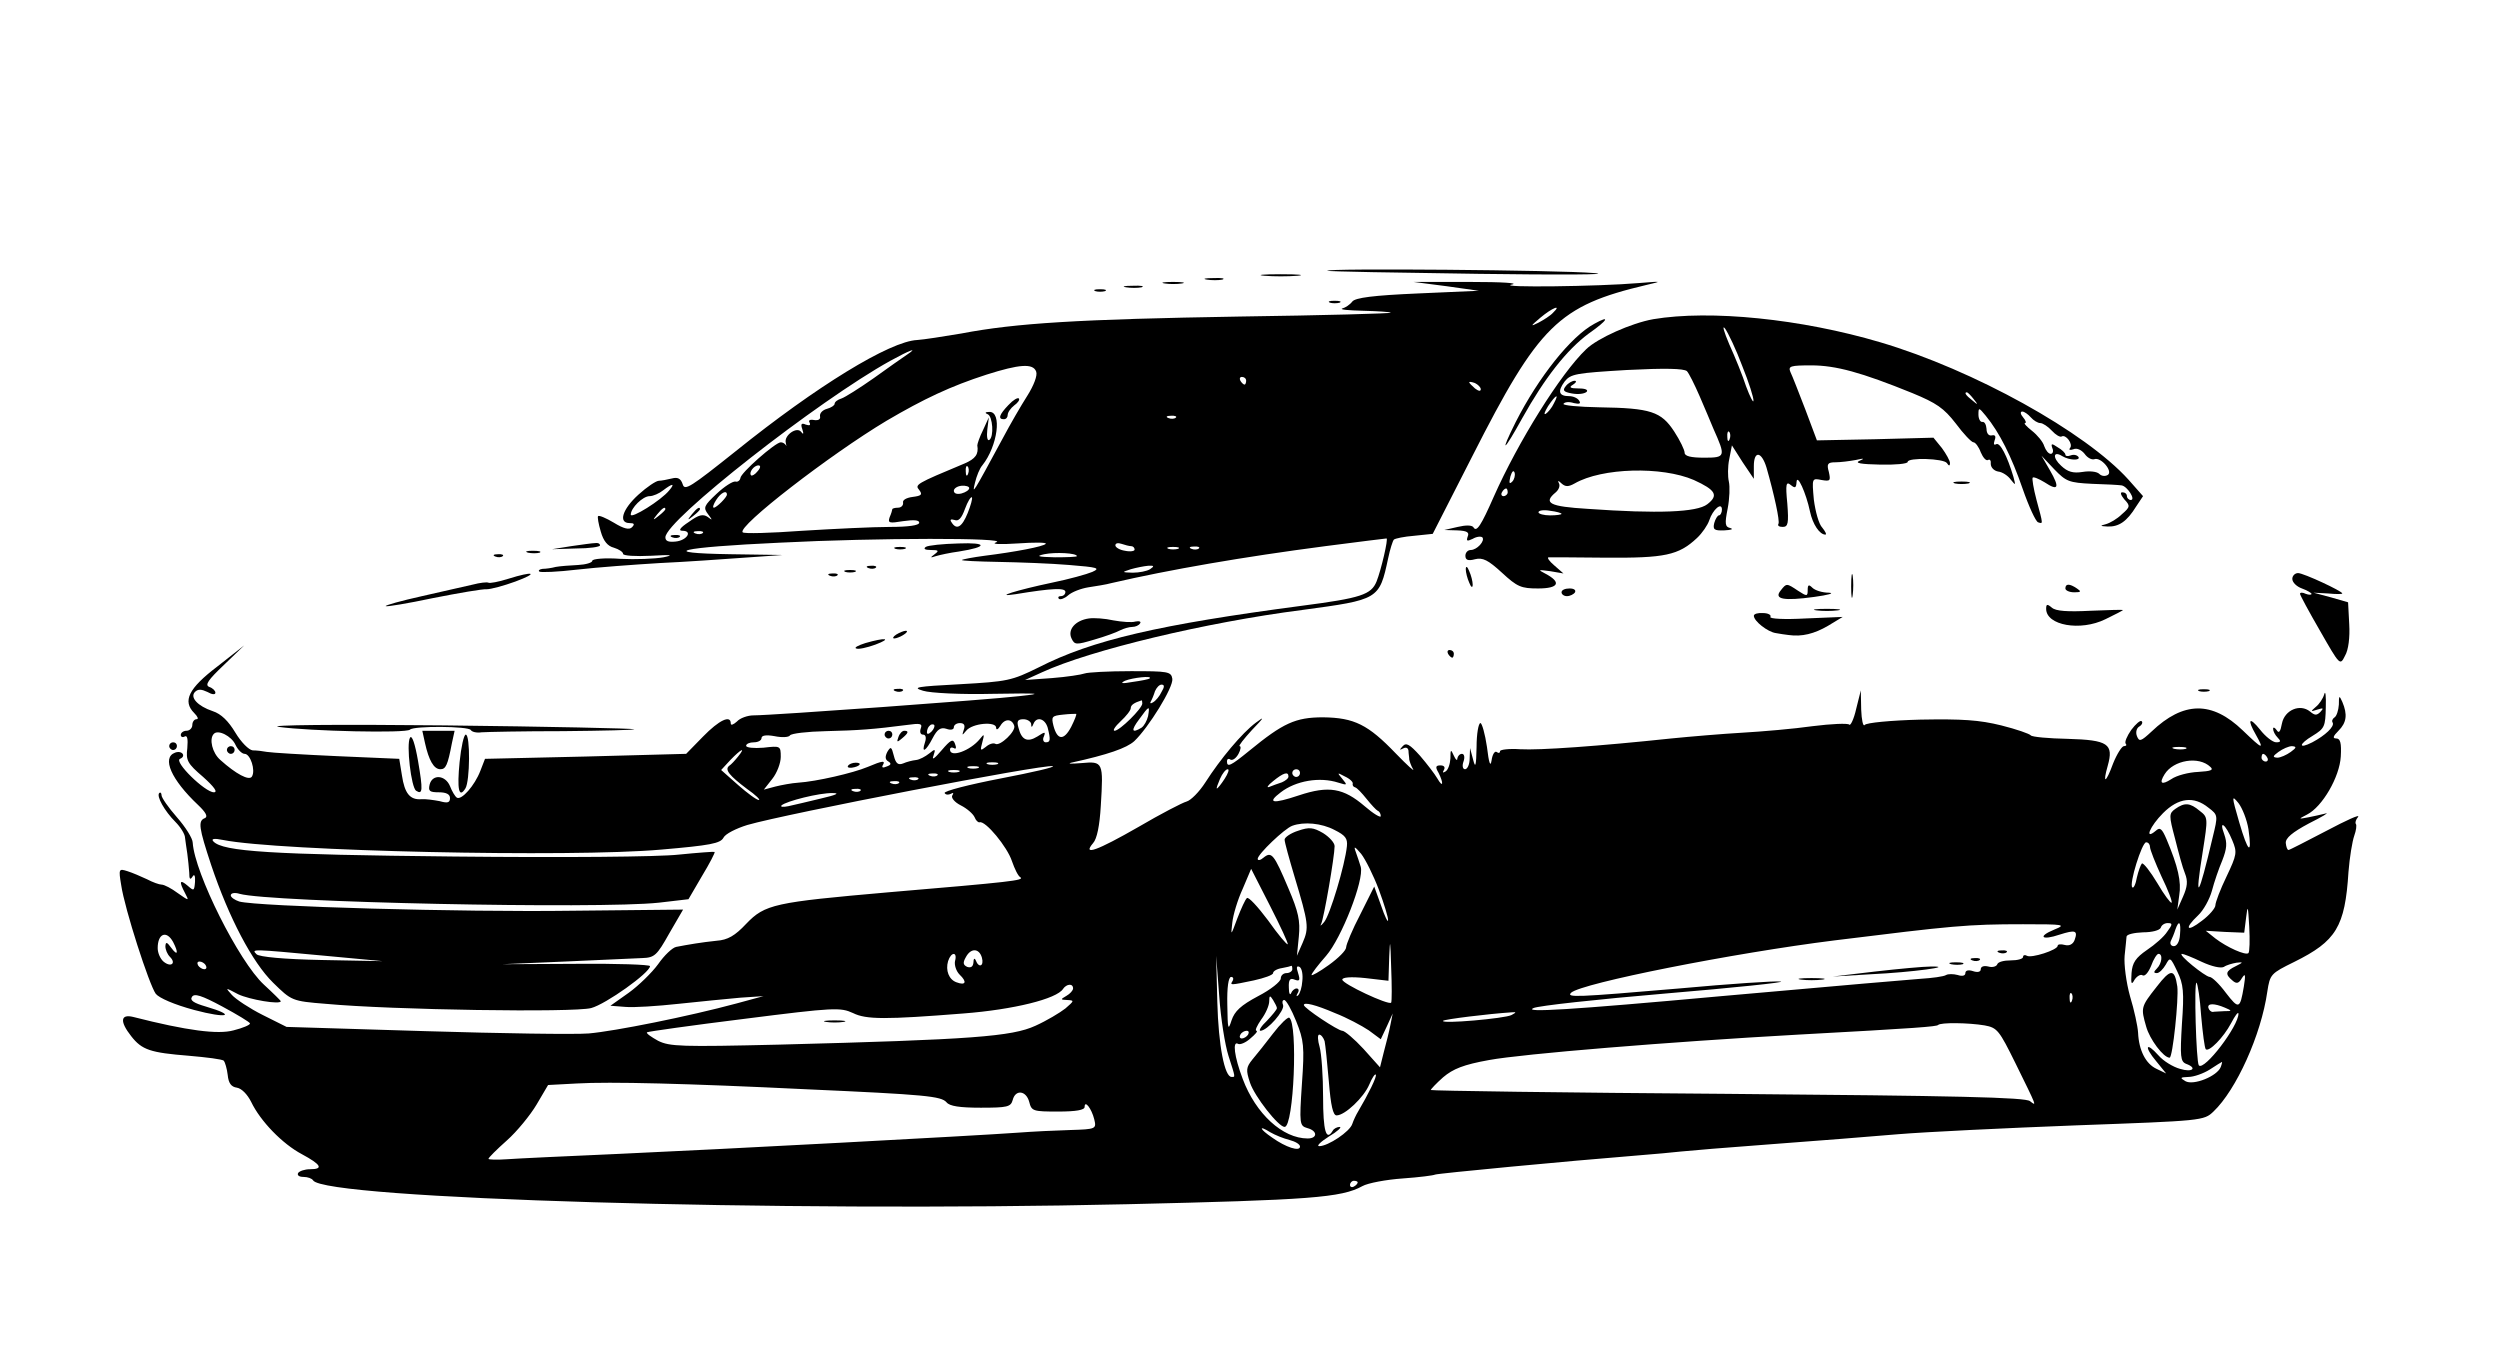 <?xml version="1.0" standalone="no"?>
<!DOCTYPE svg PUBLIC "-//W3C//DTD SVG 20010904//EN"
 "http://www.w3.org/TR/2001/REC-SVG-20010904/DTD/svg10.dtd">
<svg version="1.0" xmlns="http://www.w3.org/2000/svg"
 width="650pt" height="350pt" viewBox="0 0 650 350"
 preserveAspectRatio="xMidYMid meet">

<g transform="translate(0,350) scale(0.1,-0.1)"
fill="#000000" stroke="none">
<path d="M3451 2796 c2 -2 180 -5 394 -8 215 -3 350 -2 300 2 -91 8 -702 13
-694 6z"/>
<path d="M3288 2783 c23 -2 61 -2 85 0 23 2 4 4 -43 4 -47 0 -66 -2 -42 -4z"/>
<path d="M3138 2773 c12 -2 30 -2 40 0 9 3 -1 5 -23 4 -22 0 -30 -2 -17 -4z"/>
<path d="M3028 2763 c12 -2 32 -2 45 0 12 2 2 4 -23 4 -25 0 -35 -2 -22 -4z"/>
<path d="M3760 2756 l85 -12 -159 -7 c-115 -5 -162 -11 -170 -21 -6 -8 -18
-16 -26 -18 -8 -3 16 -5 54 -6 38 -1 70 -3 72 -5 3 -2 -175 -7 -393 -10 -418
-7 -582 -17 -723 -44 -47 -8 -99 -16 -115 -17 -71 -3 -262 -120 -472 -289
-118 -94 -133 -104 -138 -86 -5 15 -13 19 -28 15 -12 -3 -28 -6 -34 -6 -7 0
-31 -16 -53 -36 -42 -38 -53 -74 -23 -74 12 0 14 -3 6 -11 -7 -7 -21 -4 -47
12 -20 12 -39 20 -41 17 -2 -2 1 -20 7 -40 7 -25 18 -38 34 -42 13 -4 24 -11
24 -16 0 -5 32 -7 73 -5 52 3 61 2 32 -4 -22 -4 -73 -6 -112 -4 -40 3 -73 0
-73 -5 0 -5 -17 -10 -37 -11 -21 -1 -47 -3 -58 -5 -11 -3 -26 -5 -34 -5 -8 -1
-12 -4 -9 -7 3 -3 48 -1 99 5 52 6 148 13 214 17 66 3 165 10 220 14 l100 7
-135 2 c-196 3 -134 18 127 30 254 13 600 13 563 1 -14 -5 9 -6 55 -3 44 3 77
3 74 -1 -6 -7 -79 -21 -159 -31 -30 -4 -57 -9 -59 -11 -2 -2 40 -4 95 -5 54
-1 137 -4 184 -8 74 -6 82 -8 60 -18 -14 -6 -61 -19 -105 -28 -90 -19 -155
-39 -95 -30 97 16 130 17 130 6 0 -6 -5 -11 -12 -11 -6 0 -8 -3 -5 -7 4 -3 15
1 24 9 10 9 34 18 53 21 19 3 46 7 60 11 151 35 342 68 556 96 85 11 157 20
159 20 5 0 -14 -82 -26 -112 -14 -34 -40 -43 -194 -63 -371 -49 -545 -89 -684
-160 -71 -35 -81 -37 -205 -44 -113 -6 -126 -8 -96 -17 19 -6 100 -10 180 -8
126 2 135 1 70 -6 -76 -9 -642 -50 -691 -50 -15 0 -35 -7 -43 -16 -9 -8 -16
-11 -16 -5 0 23 -30 9 -72 -34 l-44 -45 -261 -7 -262 -6 -12 -31 c-15 -39 -49
-77 -61 -70 -5 3 -13 17 -18 30 -12 29 -46 32 -53 4 -4 -17 0 -20 24 -20 19 0
29 -5 29 -15 0 -12 -6 -14 -27 -8 -16 3 -37 6 -48 5 -29 -2 -43 15 -50 62 l-7
43 -162 7 c-89 4 -171 9 -182 11 -10 2 -27 4 -37 4 -10 1 -30 21 -45 46 -18
30 -37 49 -59 56 -39 13 -60 36 -46 50 8 8 17 7 32 0 12 -7 21 -8 21 -2 0 5
-7 12 -16 15 -12 5 -3 18 38 57 l53 51 -70 -55 c-75 -57 -91 -90 -60 -121 9
-9 12 -16 6 -16 -6 0 -11 -7 -11 -15 0 -8 -7 -15 -15 -15 -8 0 -15 -5 -15 -11
0 -5 5 -7 10 -4 7 4 9 -6 7 -30 -4 -32 0 -40 41 -75 29 -26 39 -40 28 -40 -23
0 -105 80 -88 87 17 7 5 23 -13 16 -35 -13 -10 -70 60 -136 20 -19 26 -30 18
-34 -19 -7 -16 -25 16 -122 46 -137 107 -253 161 -306 48 -47 49 -48 137 -55
172 -16 645 -23 690 -11 38 10 153 92 153 109 0 4 -87 7 -192 6 l-193 -1 165
7 c91 4 181 8 200 9 32 1 38 7 70 64 l36 62 -291 -3 c-280 -4 -816 11 -863 24
-12 4 -22 11 -22 16 0 6 10 8 23 4 77 -22 932 -40 1090 -23 l77 9 35 60 c20
33 35 62 33 63 -2 1 -43 -2 -93 -7 -52 -6 -301 -8 -585 -5 -479 5 -600 13
-625 39 -7 7 1 9 25 4 145 -29 903 -46 1139 -25 128 11 154 16 162 31 5 10 33
24 62 33 104 30 768 158 794 153 9 -2 -52 -16 -135 -32 -83 -16 -149 -33 -146
-38 3 -5 10 -5 16 -2 7 4 8 2 4 -4 -4 -6 6 -18 22 -26 16 -8 32 -22 36 -31 3
-8 9 -14 13 -13 15 5 72 -64 84 -101 7 -20 16 -39 22 -42 11 -8 -24 -12 -343
-39 -297 -26 -321 -31 -370 -82 -29 -31 -48 -42 -77 -44 -39 -4 -74 -10 -105
-16 -10 -2 -31 -22 -47 -45 -16 -22 -51 -56 -76 -74 l-48 -34 39 -3 c21 -2 83
2 138 8 56 6 128 13 161 16 l60 4 -70 -19 c-126 -34 -316 -72 -384 -78 -36 -3
-228 0 -426 6 l-360 11 -62 31 c-34 17 -70 41 -80 52 -18 20 -18 20 16 2 29
-14 111 -28 111 -18 0 1 -20 21 -44 43 -65 60 -180 290 -185 369 0 11 -19 41
-41 66 -22 25 -40 51 -40 57 0 6 -3 9 -6 6 -8 -8 14 -47 42 -75 13 -13 25 -32
25 -41 1 -9 4 -28 6 -42 2 -14 4 -36 5 -49 0 -16 2 -20 8 -11 5 9 8 4 7 -13
-2 -24 -3 -24 -19 -10 -21 18 -23 11 -7 -19 11 -21 11 -21 -19 0 -16 12 -35
22 -42 22 -6 0 -23 6 -38 14 -15 7 -38 17 -51 21 -22 7 -23 6 -16 -36 9 -62
73 -260 90 -283 9 -11 48 -28 100 -42 86 -23 112 -15 30 9 -31 9 -42 16 -36
25 6 10 25 4 79 -25 39 -21 72 -41 72 -44 0 -4 -19 -12 -43 -18 -40 -11 -120
-1 -261 35 -33 8 -35 -12 -5 -50 28 -36 50 -43 150 -51 46 -4 87 -9 91 -13 3
-4 8 -20 10 -37 2 -21 9 -31 24 -33 12 -2 27 -17 37 -37 24 -50 81 -109 132
-136 50 -27 57 -39 21 -39 -14 0 -28 -5 -31 -10 -3 -6 3 -10 14 -10 11 0 22
-4 25 -9 30 -48 1208 -83 2116 -62 475 11 558 17 612 47 14 8 62 17 105 20 43
3 81 8 84 10 6 3 342 35 529 50 41 3 91 8 110 10 19 2 125 11 235 19 110 8
259 20 330 26 72 6 279 16 462 23 329 12 333 12 358 36 59 56 124 199 140 312
7 45 9 47 70 77 109 54 132 91 141 234 3 38 10 80 15 94 5 14 7 28 4 31 -2 3
0 11 6 18 6 8 -31 -9 -82 -36 -52 -27 -96 -50 -99 -50 -3 0 -6 8 -7 18 -1 13
17 28 60 51 34 17 54 29 44 26 -11 -3 -31 -7 -45 -10 -27 -5 -27 -5 -4 7 40
20 85 98 88 151 2 35 -1 47 -12 47 -10 0 -8 6 6 20 21 21 24 42 10 75 -8 18
-9 17 -9 -7 -1 -15 -6 -30 -11 -33 -6 -4 -8 -10 -5 -14 5 -10 -19 -33 -53 -51
-37 -19 -36 -5 1 17 31 19 33 24 34 74 1 30 -1 45 -4 34 -3 -11 -13 -26 -22
-33 -14 -12 -14 -13 4 -7 16 5 17 4 8 -6 -10 -10 -15 -9 -27 1 -26 21 -66 4
-73 -31 -4 -22 -8 -27 -14 -17 -5 7 -9 8 -9 3 0 -6 5 -16 12 -23 9 -9 8 -12
-4 -12 -9 0 -28 15 -42 33 -28 35 -34 27 -11 -13 23 -41 18 -39 -34 11 -80 77
-154 76 -237 -3 -28 -26 -32 -27 -38 -12 -4 10 -1 21 6 25 7 4 10 11 6 14 -3
3 -15 -7 -27 -23 -11 -16 -18 -32 -14 -36 3 -3 1 -6 -5 -6 -5 0 -18 -20 -28
-45 -19 -52 -28 -55 -14 -6 16 57 1 67 -104 70 -50 1 -93 5 -96 9 -3 4 -37 16
-77 26 -57 14 -100 17 -210 15 -76 -2 -141 -8 -145 -14 -4 -5 -8 13 -9 40 l-1
50 -12 -48 c-6 -27 -15 -45 -18 -41 -4 4 -47 2 -95 -4 -49 -7 -131 -14 -183
-17 -52 -3 -135 -10 -185 -15 -189 -20 -342 -31 -393 -28 -28 2 -52 -1 -52 -5
0 -5 -4 -6 -9 -2 -5 3 -11 -7 -13 -22 -3 -19 -7 -7 -12 35 -5 34 -13 62 -17
62 -5 0 -10 -28 -10 -62 -1 -50 -3 -57 -9 -33 l-8 30 -1 -27 c0 -16 -6 -28
-12 -28 -6 0 -8 9 -4 20 4 11 2 20 -4 20 -6 0 -11 -6 -12 -12 0 -7 -4 -4 -9 7
-8 18 -9 17 -9 -7 -1 -15 -6 -30 -13 -34 -7 -4 -8 -3 -4 4 4 7 1 12 -9 12 -12
0 -14 -4 -5 -19 14 -28 12 -41 -3 -15 -7 12 -27 38 -45 59 -27 30 -36 35 -45
25 -9 -10 -9 -11 1 -6 7 4 13 2 14 -6 0 -7 2 -17 2 -23 1 -5 5 -17 10 -25 5
-8 -15 10 -45 41 -72 75 -108 93 -189 94 -72 0 -104 -15 -192 -87 -49 -40 -58
-44 -58 -27 0 5 4 8 9 4 6 -3 15 4 21 15 6 11 7 20 3 20 -4 0 11 19 32 42 32
33 34 37 10 19 -36 -27 -92 -94 -131 -155 -16 -25 -38 -47 -49 -50 -11 -3 -67
-32 -125 -66 -108 -62 -147 -76 -118 -42 10 11 17 45 20 97 7 114 6 116 -50
111 -26 -2 -38 -2 -27 1 96 21 144 38 164 56 37 35 102 140 99 162 -3 19 -11
20 -108 20 -58 0 -112 -3 -120 -6 -8 -3 -46 -9 -85 -12 l-70 -5 44 20 c126 58
427 130 676 162 200 27 201 27 224 134 5 24 12 46 15 49 3 3 27 8 53 10 l48 5
103 202 c173 341 224 391 452 445 43 10 42 10 -20 5 -105 -9 -368 -12 -330 -4
21 4 -22 7 -110 7 l-145 0 85 -11z m278 -69 c-7 -8 -25 -19 -38 -26 -22 -11
-21 -9 5 13 31 26 57 36 33 13z m-1681 -110 c-10 -7 -48 -33 -85 -60 -37 -26
-75 -50 -84 -53 -10 -3 -18 -9 -18 -14 0 -4 -9 -10 -20 -13 -11 -3 -19 -11
-18 -19 2 -8 -4 -12 -16 -10 -10 2 -15 -1 -11 -7 3 -7 0 -8 -10 -5 -11 5 -14
2 -9 -12 4 -12 3 -15 -3 -7 -11 15 -45 -9 -40 -28 2 -8 2 -11 0 -6 -3 4 -8 7
-13 7 -14 0 -105 -80 -105 -93 -1 -6 -7 -11 -13 -9 -7 1 -29 -13 -49 -32 -33
-31 -35 -36 -22 -53 12 -16 12 -17 -1 -7 -12 8 -23 6 -49 -13 -23 -15 -28 -23
-17 -23 28 0 12 -25 -17 -28 -19 -2 -27 1 -27 11 0 44 397 355 585 459 51 28
75 37 42 15z m337 -43 c4 -10 -6 -36 -23 -63 -16 -25 -45 -75 -64 -111 -79
-146 -80 -148 -72 -115 4 17 12 37 19 45 40 50 52 141 18 139 -11 0 -12 -3 -4
-6 13 -5 17 -59 4 -67 -5 -3 -7 9 -5 27 l4 32 -15 -33 c-9 -18 -15 -36 -15
-40 4 -23 -5 -35 -33 -47 -127 -53 -130 -55 -118 -69 9 -12 6 -15 -17 -18 -16
-2 -27 -8 -25 -15 1 -7 -5 -13 -13 -13 -8 0 -15 -2 -15 -4 0 -2 -3 -12 -7 -21
-5 -15 -1 -16 35 -10 28 4 42 3 42 -4 0 -7 -28 -11 -77 -11 -43 0 -145 -5
-227 -10 -82 -6 -152 -8 -155 -4 -15 15 227 202 374 290 97 57 167 90 260 120
85 27 121 30 129 8z m546 -24 c0 -5 -2 -10 -4 -10 -3 0 -8 5 -11 10 -3 6 -1
10 4 10 6 0 11 -4 11 -10z m610 -22 c0 -6 -6 -5 -15 2 -8 7 -15 14 -15 16 0 2
7 1 15 -2 8 -4 15 -11 15 -16z m-793 -74 c-3 -3 -12 -4 -19 -1 -8 3 -5 6 6 6
11 1 17 -2 13 -5z m-1087 -139 c-7 -9 -15 -13 -17 -11 -7 7 7 26 19 26 6 0 6
-6 -2 -15z m547 -7 c-3 -8 -6 -5 -6 6 -1 11 2 17 5 13 3 -3 4 -12 1 -19z
m-777 -43 c-21 -26 -100 -75 -100 -63 0 17 31 48 49 48 9 0 25 7 35 15 25 19
32 19 16 0z m780 6 c0 -5 -9 -11 -20 -14 -12 -3 -20 0 -20 7 0 6 9 12 20 13
11 1 20 -2 20 -6z m-630 -17 c0 -7 -27 -34 -34 -34 -4 0 -1 9 6 20 12 19 28
27 28 14z m626 -48 c-15 -37 -29 -45 -42 -24 -5 7 -2 9 8 6 10 -4 18 4 27 29
7 19 15 32 18 30 2 -3 -3 -21 -11 -41z m-786 10 c0 -2 -8 -10 -17 -17 -16 -13
-17 -12 -4 4 13 16 21 21 21 13z m97 -62 c-3 -3 -12 -4 -19 -1 -8 3 -5 6 6 6
11 1 17 -2 13 -5z m1114 -34 c5 0 9 -4 9 -9 0 -4 -11 -6 -25 -3 -14 2 -25 9
-25 14 0 6 7 7 16 4 9 -3 20 -6 25 -6z m122 -7 c-7 -2 -19 -2 -25 0 -7 3 -2 5
12 5 14 0 19 -2 13 -5z m54 1 c-3 -3 -12 -4 -19 -1 -8 3 -5 6 6 6 11 1 17 -2
13 -5z m-317 -20 c0 -2 -26 -3 -57 -3 -44 1 -51 3 -28 8 29 6 85 3 85 -5z
m190 -34 c-8 -5 -28 -9 -45 -9 -29 1 -29 1 -5 9 14 4 34 8 45 9 16 1 17 -1 5
-9z m-1 -284 c-2 -2 -22 -6 -44 -9 -28 -5 -34 -4 -20 3 19 8 73 14 64 6z m31
-35 c-5 -11 -15 -23 -22 -27 -6 -4 -9 -3 -6 2 3 5 8 17 11 27 4 9 11 17 17 17
8 0 8 -6 0 -19z m-50 -30 c0 -13 -59 -71 -72 -71 -6 0 1 11 16 25 14 13 26 28
26 34 0 8 9 14 28 20 1 1 2 -3 2 -8z m15 -33 c-3 -12 -10 -25 -17 -30 -26 -16
-28 -7 -6 22 26 36 28 37 23 8z m-200 -28 c-19 -36 -36 -35 -46 3 -6 24 -4 26
25 29 17 2 32 2 34 2 2 -1 -4 -16 -13 -34z m-148 3 c5 -14 -37 -54 -49 -47 -5
3 -16 0 -25 -8 -14 -11 -15 -10 -9 12 6 22 5 23 -6 9 -25 -31 -78 -50 -78 -28
0 5 4 7 10 4 6 -4 7 1 3 11 -5 14 -11 11 -35 -17 -18 -21 -26 -27 -21 -14 6
18 5 19 -11 6 -10 -8 -25 -16 -34 -17 -10 -1 -25 -5 -34 -9 -13 -5 -19 0 -24
20 -6 24 -8 25 -17 10 -6 -12 -6 -20 3 -25 8 -5 7 -9 -5 -13 -9 -4 -13 -3 -10
3 8 13 1 13 -39 -4 -38 -16 -134 -38 -181 -41 -16 -1 -43 -6 -59 -10 l-30 -8
22 28 c12 15 22 41 22 57 0 29 -1 29 -45 24 -25 -2 -45 0 -45 5 0 5 9 9 20 9
11 0 20 5 20 11 0 7 12 9 34 5 19 -4 37 -3 40 2 3 5 45 10 93 11 86 2 125 5
210 16 36 5 42 4 37 -9 -3 -9 -1 -16 6 -16 7 0 9 -8 5 -20 -10 -30 2 -24 20
11 12 23 21 29 36 24 11 -4 19 -2 19 4 0 6 7 11 16 11 11 0 14 -6 10 -17 -5
-16 -5 -16 6 -3 16 20 78 25 78 8 0 -7 5 -5 11 5 11 19 30 19 36 0z m44 5 c0
-10 2 -10 6 0 8 20 30 14 37 -10 8 -32 7 -38 -5 -38 -6 0 -9 7 -5 15 5 13 3
13 -17 0 -26 -16 -41 -9 -49 23 -5 17 -2 22 13 22 10 0 19 -6 20 -12z m-259
-20 c-7 -7 -12 -8 -12 -2 0 6 3 14 7 17 3 4 9 5 12 2 2 -3 -1 -11 -7 -17z
m-1810 -34 c6 -13 17 -24 24 -24 15 0 29 -43 19 -59 -7 -12 -42 7 -82 43 -21
18 -30 55 -17 68 11 12 46 -6 56 -28z m5071 -11 c-7 -2 -21 -2 -30 0 -10 3 -4
5 12 5 17 0 24 -2 18 -5z m273 -8 c-11 -8 -27 -15 -35 -15 -13 1 -12 4 3 15
11 8 27 15 35 15 13 -1 12 -4 -3 -15z m-4037 -12 c-8 -10 -18 -21 -23 -24 -13
-10 1 -26 46 -60 23 -16 36 -29 31 -29 -6 0 -30 18 -54 39 l-44 39 24 26 c28
29 41 35 20 9z m3976 -3 c3 -5 1 -10 -4 -10 -6 0 -11 5 -11 10 0 6 2 10 4 10
3 0 8 -4 11 -10z m-148 -24 c9 -8 2 -11 -32 -13 -24 -1 -56 -9 -70 -19 -25
-16 -32 -11 -17 13 23 37 89 48 119 19z m-3154 7 c-7 -2 -19 -2 -25 0 -7 3 -2
5 12 5 14 0 19 -2 13 -5z m-50 -10 c-7 -2 -19 -2 -25 0 -7 3 -2 5 12 5 14 0
19 -2 13 -5z m-50 -10 c-7 -2 -19 -2 -25 0 -7 3 -2 5 12 5 14 0 19 -2 13 -5z
m691 -18 c-9 -14 -18 -25 -20 -25 -2 0 2 11 8 25 6 14 15 25 20 25 5 0 1 -11
-8 -25z m196 15 c0 -5 -4 -10 -10 -10 -5 0 -10 5 -10 10 0 6 5 10 10 10 6 0
10 -4 10 -10z m-943 -6 c-3 -3 -12 -4 -19 -1 -8 3 -5 6 6 6 11 1 17 -2 13 -5z
m913 -3 c0 -5 -8 -11 -17 -15 -10 -3 -25 -9 -33 -12 -8 -3 -4 4 10 15 27 22
40 26 40 12z m167 -19 c-1 -4 2 -8 6 -9 5 -1 18 -15 30 -30 12 -15 25 -29 29
-31 5 -2 8 -8 8 -14 0 -5 -19 6 -42 26 -55 47 -93 54 -171 28 -69 -23 -84 -20
-47 8 39 30 101 41 150 25 23 -7 24 -7 10 10 -14 17 -14 17 7 6 13 -6 22 -15
20 -19z m-1130 12 c-3 -3 -12 -4 -19 -1 -8 3 -5 6 6 6 11 1 17 -2 13 -5z m-50
-10 c-3 -3 -12 -4 -19 -1 -8 3 -5 6 6 6 11 1 17 -2 13 -5z m-100 -20 c-3 -3
-12 -4 -19 -1 -8 3 -5 6 6 6 11 1 17 -2 13 -5z m-102 -20 c-33 -8 -71 -17 -85
-20 -14 -3 -22 -2 -18 2 12 11 99 33 133 32 20 0 9 -5 -30 -14z m3711 -80 c10
-70 -1 -61 -24 18 -20 69 -20 72 -2 50 10 -13 22 -43 26 -68z m-104 56 c25
-19 25 -20 11 -77 -37 -158 -48 -174 -26 -38 14 89 14 90 -8 107 -25 21 -39
22 -63 5 -17 -12 -17 -17 -1 -77 9 -36 20 -77 26 -91 8 -20 6 -35 -5 -60 l-15
-34 5 37 c6 35 -3 75 -33 146 -12 28 -17 32 -28 22 -31 -26 -15 12 19 46 40
40 80 45 118 14z m-2272 -58 c28 -14 34 -22 32 -42 -5 -49 -44 -179 -59 -197
-8 -10 -12 -12 -8 -5 7 13 35 176 35 202 0 9 -14 24 -30 34 -26 15 -36 16 -65
6 -19 -6 -35 -17 -35 -23 0 -7 12 -50 26 -97 36 -120 38 -132 21 -171 l-15
-34 5 50 c4 41 -1 64 -27 125 -38 90 -44 97 -65 80 -8 -7 -15 -8 -15 -3 0 12
70 79 90 86 30 11 76 7 110 -11z m2334 -27 c13 -31 12 -37 -15 -94 -16 -33
-29 -67 -29 -75 0 -7 -16 -26 -35 -40 -40 -31 -47 -21 -10 14 14 13 30 42 36
64 6 23 18 58 27 79 12 31 13 45 5 68 -15 40 4 26 21 -16z m-214 -17 c0 -7 14
-42 30 -77 17 -35 29 -66 26 -68 -2 -2 -19 20 -37 51 -18 30 -36 53 -40 51 -3
-3 -9 -19 -13 -36 -3 -18 -9 -30 -12 -26 -9 8 25 117 36 117 6 0 10 -6 10 -12z
m-2005 -111 c14 -38 25 -74 24 -80 0 -7 -9 11 -18 38 l-18 50 -36 -72 c-21
-40 -37 -79 -37 -86 0 -8 -20 -28 -45 -46 -25 -18 -45 -29 -45 -26 0 4 17 26
38 50 40 46 99 197 90 231 -3 10 -9 28 -13 39 -6 16 -3 15 14 -5 11 -14 32
-56 46 -93z m-237 -142 c-2 -2 -25 25 -51 62 -27 36 -51 62 -55 58 -4 -3 -15
-27 -25 -53 -17 -46 -17 -46 -13 -11 2 20 14 60 27 88 l22 52 49 -96 c27 -53
48 -98 46 -100z m2498 -23 c-7 -7 -56 15 -86 38 l-25 20 50 -3 50 -2 5 40 c4
34 5 30 8 -24 2 -35 1 -66 -2 -69z m-505 61 c-44 -18 -33 -29 14 -13 41 13 48
11 39 -14 -4 -11 -14 -16 -25 -13 -11 3 -19 2 -19 -2 0 -11 -69 -33 -80 -26
-5 3 -10 2 -10 -3 0 -5 -14 -9 -32 -9 -18 0 -33 -4 -35 -10 -2 -6 -13 -9 -23
-6 -12 3 -20 0 -20 -7 0 -7 -8 -9 -20 -5 -12 4 -20 2 -20 -5 0 -7 -8 -9 -20
-5 -11 3 -25 3 -30 0 -6 -4 -36 -8 -68 -10 -52 -4 -167 -14 -517 -45 -395 -36
-516 -43 -488 -31 12 6 168 23 345 38 178 15 312 29 298 31 -14 2 -133 -6
-264 -18 -270 -23 -294 -24 -281 -11 28 25 421 103 685 136 307 38 345 42 490
42 108 0 113 -1 81 -14z m294 -5 c-8 -13 -32 -34 -53 -48 -29 -20 -38 -33 -40
-60 -2 -29 0 -32 8 -17 6 9 16 15 21 11 6 -3 15 8 22 25 6 17 15 31 19 31 12
0 9 -25 -4 -38 -9 -9 -9 -12 0 -12 6 0 16 10 23 22 11 20 12 20 30 -18 16 -33
18 -53 12 -136 -5 -85 -4 -98 11 -104 30 -11 16 -23 -16 -13 -18 5 -43 20 -56
35 -33 37 -38 23 -6 -15 l26 -32 -25 12 c-28 13 -46 48 -48 94 -1 17 -10 59
-21 95 -10 36 -16 83 -14 105 2 22 5 45 5 50 1 6 20 10 43 11 23 0 43 5 46 12
2 7 10 12 18 12 13 0 13 -3 -1 -22z m33 -8 c-1 -18 -8 -30 -16 -30 -7 0 -11 6
-8 13 3 6 9 20 12 30 9 26 15 21 12 -13z m-5218 -19 c15 -29 12 -38 -5 -15
-11 15 -14 16 -15 4 0 -9 5 -21 12 -28 17 -17 2 -28 -17 -12 -8 7 -15 22 -15
35 0 38 23 47 40 16z m3167 -158 c-7 -7 -127 49 -127 60 0 6 22 8 60 4 l60 -7
2 63 c2 49 3 43 5 -27 2 -49 2 -90 0 -93z m-2772 122 l150 -14 -158 3 c-99 2
-163 8 -170 15 -14 14 -15 14 178 -4z m1708 -5 c6 -22 -8 -28 -16 -7 -3 7 -6
5 -6 -5 -1 -11 -6 -15 -16 -12 -11 5 -12 11 -4 25 13 25 35 24 42 -1z m-70 -9
c-2 -10 3 -26 12 -35 20 -19 16 -29 -8 -20 -20 7 -29 31 -22 55 8 25 25 25 18
0z m3242 -2 c26 -12 49 -17 57 -13 7 5 22 9 33 11 18 2 18 1 -2 -9 -27 -13
-28 -21 -9 -37 11 -10 17 -8 25 6 9 14 10 9 5 -22 -10 -59 -13 -60 -47 -16
-17 23 -36 41 -42 41 -12 1 -84 59 -72 60 4 0 27 -9 52 -21z m-2531 -244 c19
-59 18 -55 8 -55 -18 0 -34 81 -37 195 l-3 120 8 -105 c4 -58 15 -127 24 -155z
m-2659 235 c3 -5 2 -10 -4 -10 -5 0 -13 5 -16 10 -3 6 -2 10 4 10 5 0 13 -4
16 -10z m2825 -10 c0 -5 -7 -10 -15 -10 -8 0 -15 -6 -15 -14 0 -8 -26 -29 -59
-46 -45 -24 -61 -39 -69 -63 -9 -28 -10 -24 -11 41 -1 45 3 72 10 72 5 0 7 -4
4 -10 -8 -12 -7 -12 55 1 27 6 50 14 50 19 0 5 10 11 23 13 12 2 23 5 25 6 1
0 2 -3 2 -9z m26 -31 c-1 -16 -6 -32 -11 -37 -5 -4 -5 -1 -1 6 4 6 3 12 -3 12
-5 0 -12 -6 -14 -12 -3 -7 -6 -1 -6 14 -1 21 3 26 15 21 13 -5 15 -2 9 17 -5
15 -4 20 4 16 6 -4 9 -20 7 -37z m2337 -90 c4 -45 9 -84 12 -87 8 -8 46 30 66
68 10 19 18 30 19 25 1 -32 -89 -150 -103 -135 -7 8 -13 219 -6 215 3 -3 9
-41 12 -86z m-2933 71 c0 -5 -8 -14 -17 -19 -17 -10 -16 -10 2 -11 19 -1 18
-2 -5 -22 -14 -11 -49 -32 -78 -45 -61 -28 -165 -36 -667 -49 -254 -6 -284 -5
-314 10 -18 10 -31 19 -29 22 3 2 116 18 253 35 236 30 250 30 283 15 34 -17
85 -17 287 -1 130 10 243 38 259 64 9 13 26 15 26 1z m2597 -32 c-3 -8 -6 -5
-6 6 -1 11 2 17 5 13 3 -3 4 -12 1 -19z m-2067 -19 c0 -4 -12 -18 -26 -33 -15
-14 -22 -26 -17 -26 18 0 64 53 59 67 -3 7 -2 13 3 13 5 0 19 -25 31 -55 20
-50 22 -65 15 -163 -7 -105 -6 -109 14 -115 27 -7 27 -27 1 -27 -65 0 -135 64
-169 155 -22 58 -27 100 -12 91 5 -3 20 3 32 14 13 11 20 19 16 20 -5 0 1 13
12 29 12 16 21 37 21 48 0 15 2 16 10 3 5 -8 10 -18 10 -21z m151 -13 c31 -12
70 -33 88 -45 l31 -23 16 34 15 33 -6 -30 c-3 -16 -11 -48 -17 -70 l-10 -40
-43 48 c-24 26 -49 47 -55 47 -11 0 -100 59 -100 67 0 8 30 1 81 -21z m2314
14 c19 -8 19 -9 -2 -9 -13 -1 -26 -1 -30 -2 -4 0 -9 4 -11 10 -4 13 15 13 43
1z m-1855 -19 c-16 -9 -186 -24 -178 -15 4 4 117 18 178 22 13 1 13 0 0 -7z
m1230 -27 c33 -6 38 -13 80 -98 57 -116 56 -113 38 -99 -11 10 -192 14 -786
19 -425 3 -772 8 -772 10 0 2 14 17 32 33 26 22 53 33 120 45 87 16 464 47
803 66 314 17 359 21 364 25 6 7 79 6 121 -1z m-1915 -24 c-3 -5 -11 -10 -16
-10 -6 0 -7 5 -4 10 3 6 11 10 16 10 6 0 7 -4 4 -10z m199 -17 c2 -10 7 -57
11 -105 5 -63 11 -88 20 -88 22 0 71 47 85 80 7 17 15 29 17 26 4 -4 -20 -52
-46 -96 -5 -8 -12 -23 -15 -32 -6 -20 -63 -58 -86 -58 -8 0 3 11 25 25 22 13
35 25 28 25 -6 0 -15 -4 -18 -10 -17 -28 -25 -1 -25 88 0 53 -4 112 -9 130 -5
17 -6 32 -1 32 5 0 11 -8 14 -17z m2330 -67 c-9 -24 -71 -49 -92 -37 -15 9
-14 10 8 11 14 0 39 9 55 19 17 11 31 20 32 20 1 1 0 -5 -3 -13z m-3679 -58
c313 -14 352 -18 366 -34 8 -10 34 -14 89 -14 69 0 78 2 83 20 7 28 35 25 43
-5 6 -24 10 -25 75 -25 47 0 69 4 69 12 0 19 18 -4 25 -32 6 -25 5 -26 -62
-28 -37 -1 -99 -4 -138 -7 -111 -8 -766 -43 -1035 -55 -135 -6 -266 -12 -292
-14 -27 -2 -48 -1 -48 1 0 3 21 24 48 48 26 23 61 66 77 93 l30 51 75 4 c85 5
286 0 595 -15z m1258 -132 c15 -4 27 -11 27 -17 0 -14 -37 -2 -72 23 -34 23
-37 34 -5 14 12 -7 34 -16 50 -20z m177 -110 c0 -3 -4 -8 -10 -11 -5 -3 -10
-1 -10 4 0 6 5 11 10 11 6 0 10 -2 10 -4z"/>
<path d="M1799 2163 c-13 -16 -12 -17 4 -4 9 7 17 15 17 17 0 8 -8 3 -21 -13z"/>
<path d="M1748 2103 c7 -3 16 -2 19 1 4 3 -2 6 -13 5 -11 0 -14 -3 -6 -6z"/>
<path d="M2622 2447 c-24 -25 -28 -37 -12 -37 6 0 10 5 10 11 0 7 8 18 17 25
10 7 15 15 12 18 -3 3 -15 -4 -27 -17z"/>
<path d="M2300 1590 c0 -5 5 -10 10 -10 6 0 10 5 10 10 0 6 -4 10 -10 10 -5 0
-10 -4 -10 -10z"/>
<path d="M2336 1584 c-5 -14 -4 -15 9 -4 17 14 19 20 6 20 -5 0 -12 -7 -15
-16z"/>
<path d="M2205 1509 c-3 -4 2 -6 10 -5 21 3 28 13 10 13 -9 0 -18 -4 -20 -8z"/>
<path d="M590 1550 c0 -5 5 -10 10 -10 6 0 10 5 10 10 0 6 -4 10 -10 10 -5 0
-10 -4 -10 -10z"/>
<path d="M5198 1023 c7 -3 16 -2 19 1 4 3 -2 6 -13 5 -11 0 -14 -3 -6 -6z"/>
<path d="M5128 1003 c7 -3 16 -2 19 1 4 3 -2 6 -13 5 -11 0 -14 -3 -6 -6z"/>
<path d="M5073 993 c9 -2 23 -2 30 0 6 3 -1 5 -18 5 -16 0 -22 -2 -12 -5z"/>
<path d="M4875 974 l-110 -13 100 6 c107 5 222 21 155 20 -19 0 -84 -6 -145
-13z"/>
<path d="M4683 953 c15 -2 39 -2 55 0 15 2 2 4 -28 4 -30 0 -43 -2 -27 -4z"/>
<path d="M5607 934 c-41 -52 -41 -54 -27 -103 9 -33 45 -81 61 -81 8 0 24 153
20 185 -7 47 -17 47 -54 -1z"/>
<path d="M2148 843 c12 -2 32 -2 45 0 12 2 2 4 -23 4 -25 0 -35 -2 -22 -4z"/>
<path d="M3310 813 c-19 -25 -43 -55 -54 -68 -16 -20 -17 -27 -6 -60 12 -36
74 -115 90 -115 24 0 35 270 12 284 -4 2 -23 -16 -42 -41z"/>
<path d="M2928 2753 c12 -2 30 -2 40 0 9 3 -1 5 -23 4 -22 0 -30 -2 -17 -4z"/>
<path d="M2848 2743 c6 -2 18 -2 25 0 6 3 1 5 -13 5 -14 0 -19 -2 -12 -5z"/>
<path d="M3458 2713 c6 -2 18 -2 25 0 6 3 1 5 -13 5 -14 0 -19 -2 -12 -5z"/>
<path d="M4298 2670 c-56 -10 -144 -49 -174 -78 -67 -64 -177 -241 -240 -383
-33 -75 -45 -94 -53 -80 -4 6 -20 6 -41 1 l-35 -8 34 -1 c25 -1 32 -5 27 -16
-4 -12 -2 -13 13 -6 10 6 21 7 25 4 8 -9 -14 -33 -30 -33 -8 0 -14 -7 -14 -15
0 -11 7 -14 25 -9 20 5 34 -2 70 -35 40 -37 50 -41 94 -41 54 0 62 16 18 39
-19 10 -18 10 13 6 l35 -6 -24 21 c-13 11 -19 20 -15 21 5 0 73 0 150 -1 152
-1 188 6 236 51 14 13 28 34 32 46 9 28 33 49 33 28 0 -8 -4 -15 -8 -15 -3 0
-9 -9 -12 -20 -4 -17 0 -20 26 -19 18 1 25 3 16 6 -14 3 -15 11 -7 51 5 26 6
57 3 70 -3 13 -3 39 1 58 l7 36 28 -44 29 -43 0 33 c0 41 20 39 33 -4 20 -70
35 -139 31 -146 -3 -5 2 -8 11 -8 14 0 16 9 12 61 -5 51 -3 58 9 48 11 -9 14
-8 15 7 1 25 25 -28 35 -76 7 -33 25 -60 40 -60 4 0 0 8 -8 18 -9 9 -18 42
-22 73 -5 56 -5 56 20 51 23 -4 24 -2 19 21 -6 21 -3 25 17 25 13 0 37 3 53 6
22 5 24 4 10 -2 -14 -6 3 -9 53 -10 39 -1 72 2 72 7 0 12 94 9 102 -3 5 -8 8
-8 8 0 0 6 -10 24 -21 39 l-22 27 -151 -4 -152 -3 -30 80 c-17 44 -34 88 -39
98 -6 15 0 17 54 17 64 0 130 -18 263 -72 63 -26 82 -39 113 -79 20 -27 41
-49 46 -49 5 0 14 -12 19 -26 6 -14 14 -23 19 -20 5 3 8 -2 7 -10 0 -9 8 -18
19 -20 11 -1 26 -11 33 -21 13 -16 13 -16 7 7 -16 54 -35 91 -45 85 -6 -3 -7
0 -4 10 4 10 2 15 -7 13 -8 -2 -14 5 -14 17 -1 11 -5 19 -11 18 -5 -1 -10 8
-10 19 0 19 1 19 19 -3 36 -44 67 -106 96 -190 16 -46 34 -85 40 -87 13 -4 14
-8 -4 58 -8 30 -12 56 -10 58 2 3 16 -3 31 -12 36 -24 40 -14 14 31 l-22 38
33 -35 c31 -32 38 -35 99 -38 36 -1 70 -3 76 -4 15 -2 38 -38 24 -38 -5 0 -10
5 -10 10 0 6 -5 10 -12 10 -6 0 -4 -7 5 -18 16 -17 16 -20 -6 -39 -12 -12 -31
-23 -42 -26 -16 -4 -15 -5 5 -6 29 -1 50 13 74 52 l18 27 -38 43 c-112 124
-402 285 -645 357 -206 61 -442 85 -591 60z m232 -122 c17 -42 30 -83 29 -90
0 -7 -9 10 -19 37 -9 28 -29 77 -44 110 -14 33 -19 51 -11 41 8 -11 29 -55 45
-98z m-111 -78 c13 -30 29 -68 36 -85 32 -72 32 -75 -24 -75 -35 0 -51 4 -51
13 0 7 -12 32 -27 55 -34 52 -61 61 -195 63 -54 1 -95 5 -93 9 3 5 15 6 27 2
14 -3 19 -2 14 6 -4 7 -16 12 -26 12 -27 0 -31 12 -12 38 16 20 29 22 162 30
98 5 148 4 156 -3 5 -5 20 -35 33 -65z m712 -7 c13 -16 12 -17 -3 -4 -17 13
-22 21 -14 21 2 0 10 -8 17 -17z m-1091 -12 c-5 -11 -15 -23 -21 -27 -6 -3 -3
5 6 20 20 30 30 35 15 7z m1240 -36 c7 -8 18 -15 25 -15 6 0 20 -9 30 -20 10
-11 21 -17 25 -15 11 7 31 -20 22 -30 -4 -5 0 -6 9 -3 9 4 21 -2 29 -12 7 -10
18 -16 25 -14 17 7 50 -32 35 -41 -7 -4 -16 -3 -22 3 -6 6 -25 8 -43 5 -25 -4
-39 0 -56 16 -23 21 -21 40 3 25 18 -11 48 -12 42 -2 -4 5 -12 7 -20 4 -8 -3
-14 -2 -14 2 0 4 -9 13 -20 19 -16 11 -18 10 -14 -2 4 -8 1 -15 -4 -15 -6 0
-13 9 -17 20 -3 11 -18 29 -32 40 -14 11 -22 20 -18 20 4 0 2 7 -5 15 -7 8 -8
15 -2 15 5 0 15 -7 22 -15z m-783 -57 c-3 -8 -6 -5 -6 6 -1 11 2 17 5 13 3 -3
4 -12 1 -19z m-565 -110 c-8 -8 -9 -4 -5 13 4 13 8 18 11 10 2 -7 -1 -18 -6
-23z m472 4 c57 -26 65 -40 35 -63 -27 -21 -128 -25 -311 -12 -99 6 -117 15
-83 43 8 7 12 17 8 24 -4 7 -1 7 7 -1 10 -9 18 -9 34 0 71 41 227 45 310 9z
m-484 -32 c0 -5 -5 -10 -11 -10 -5 0 -7 5 -4 10 3 6 8 10 11 10 2 0 4 -4 4
-10z m140 -56 c0 -2 -13 -4 -30 -4 -16 0 -30 4 -30 8 0 5 14 7 30 4 17 -2 30
-6 30 -8z"/>
<path d="M4071 2496 c-9 -11 -6 -15 16 -19 16 -3 32 -1 38 4 5 5 -2 9 -20 9
-23 0 -27 3 -15 10 8 5 10 10 4 10 -6 0 -17 -6 -23 -14z"/>
<path d="M4145 2658 c-61 -33 -145 -139 -204 -255 -43 -86 -32 -79 17 10 58
104 115 177 173 220 50 35 57 49 14 25z"/>
<path d="M5083 2243 c9 -2 25 -2 35 0 9 3 1 5 -18 5 -19 0 -27 -2 -17 -5z"/>
<path d="M1485 2080 l-50 -8 63 2 c34 0 62 4 62 8 0 5 -6 7 -12 6 -7 0 -35 -4
-63 -8z"/>
<path d="M2407 2078 c-7 -5 -2 -8 13 -8 21 0 22 -2 10 -11 -12 -9 -12 -10 3
-5 10 3 37 9 60 12 76 12 75 24 -1 21 -41 -1 -79 -5 -85 -9z"/>
<path d="M2328 2073 c6 -2 18 -2 25 0 6 3 1 5 -13 5 -14 0 -19 -2 -12 -5z"/>
<path d="M1373 2063 c9 -2 23 -2 30 0 6 3 -1 5 -18 5 -16 0 -22 -2 -12 -5z"/>
<path d="M1288 2053 c7 -3 16 -2 19 1 4 3 -2 6 -13 5 -11 0 -14 -3 -6 -6z"/>
<path d="M2258 2023 c7 -3 16 -2 19 1 4 3 -2 6 -13 5 -11 0 -14 -3 -6 -6z"/>
<path d="M3811 2020 c0 -8 4 -24 9 -35 5 -13 9 -14 9 -5 0 8 -4 24 -9 35 -5
13 -9 14 -9 5z"/>
<path d="M2198 2013 c6 -2 18 -2 25 0 6 3 1 5 -13 5 -14 0 -19 -2 -12 -5z"/>
<path d="M4813 1975 c0 -27 2 -38 4 -22 2 15 2 37 0 50 -2 12 -4 0 -4 -28z"/>
<path d="M1321 1995 c-25 -8 -48 -12 -51 -10 -4 2 -22 0 -41 -5 -19 -4 -78
-18 -132 -30 -54 -12 -97 -24 -94 -26 2 -2 57 7 123 21 66 13 129 24 140 23
10 0 44 9 74 20 62 23 48 28 -19 7z"/>
<path d="M2158 2003 c7 -3 16 -2 19 1 4 3 -2 6 -13 5 -11 0 -14 -3 -6 -6z"/>
<path d="M5960 1995 c0 -9 11 -20 25 -25 14 -5 25 -12 25 -14 0 -3 -7 -3 -15
0 -8 4 -15 4 -15 0 0 -3 23 -46 52 -96 52 -91 52 -91 65 -65 9 15 13 48 11 82
l-3 57 -45 13 -45 12 38 -2 c20 -2 37 -2 37 0 0 6 -101 53 -115 53 -8 0 -15
-7 -15 -15z"/>
<path d="M4630 1965 c-19 -23 7 -28 87 -17 37 5 54 10 38 11 -17 0 -36 6 -43
13 -9 9 -12 8 -12 -6 0 -17 -2 -17 -25 -2 -30 20 -30 20 -45 1z"/>
<path d="M5370 1970 c0 -5 10 -10 23 -10 18 0 19 2 7 10 -19 13 -30 13 -30 0z"/>
<path d="M4060 1960 c0 -5 6 -10 14 -10 8 0 18 5 21 10 3 6 -3 10 -14 10 -12
0 -21 -4 -21 -10z"/>
<path d="M5320 1917 c0 -43 89 -59 154 -27 25 12 46 23 46 24 0 1 -38 0 -85
-2 -59 -3 -90 -1 -100 8 -12 10 -15 10 -15 -3z"/>
<path d="M4723 1913 c15 -2 39 -2 55 0 15 2 2 4 -28 4 -30 0 -43 -2 -27 -4z"/>
<path d="M4560 1899 c0 -14 36 -42 57 -45 10 -2 25 -4 33 -5 35 -5 67 3 103
24 l38 23 -97 -4 c-54 -3 -94 -1 -91 4 3 5 -6 10 -19 10 -13 1 -24 -2 -24 -7z"/>
<path d="M2831 1892 c-35 -5 -56 -29 -45 -52 8 -17 12 -17 59 -3 28 8 58 19
67 24 10 5 24 9 32 9 8 0 17 4 20 9 4 5 -2 7 -12 5 -9 -3 -35 -1 -57 3 -22 5
-51 7 -64 5z"/>
<path d="M2330 1850 c-8 -5 -10 -10 -5 -10 6 0 17 5 25 10 8 5 11 10 5 10 -5
0 -17 -5 -25 -10z"/>
<path d="M2250 1828 c-19 -6 -30 -12 -24 -14 5 -3 28 2 50 10 45 17 26 19 -26
4z"/>
<path d="M3765 1800 c3 -5 8 -10 11 -10 2 0 4 5 4 10 0 6 -5 10 -11 10 -5 0
-7 -4 -4 -10z"/>
<path d="M2328 1703 c7 -3 16 -2 19 1 4 3 -2 6 -13 5 -11 0 -14 -3 -6 -6z"/>
<path d="M5718 1703 c6 -2 18 -2 25 0 6 3 1 5 -13 5 -14 0 -19 -2 -12 -5z"/>
<path d="M725 1610 c80 -11 332 -17 341 -7 10 10 152 9 158 -1 3 -5 15 -8 28
-6 13 1 108 3 212 3 104 1 187 3 185 5 -2 2 -224 7 -494 10 -283 3 -465 1
-430 -4z"/>
<path d="M1105 1568 c10 -45 23 -68 40 -68 14 0 19 10 30 68 l7 32 -42 0 -42
0 7 -32z"/>
<path d="M1066 1582 c-10 -17 3 -130 16 -138 17 -11 18 1 5 77 -8 46 -16 69
-21 61z"/>
<path d="M1195 1519 c-7 -71 -2 -96 15 -69 12 19 13 140 1 140 -5 0 -12 -32
-16 -71z"/>
<path d="M440 1560 c0 -5 5 -10 10 -10 6 0 10 5 10 10 0 6 -4 10 -10 10 -5 0
-10 -4 -10 -10z"/>
</g>
</svg>
